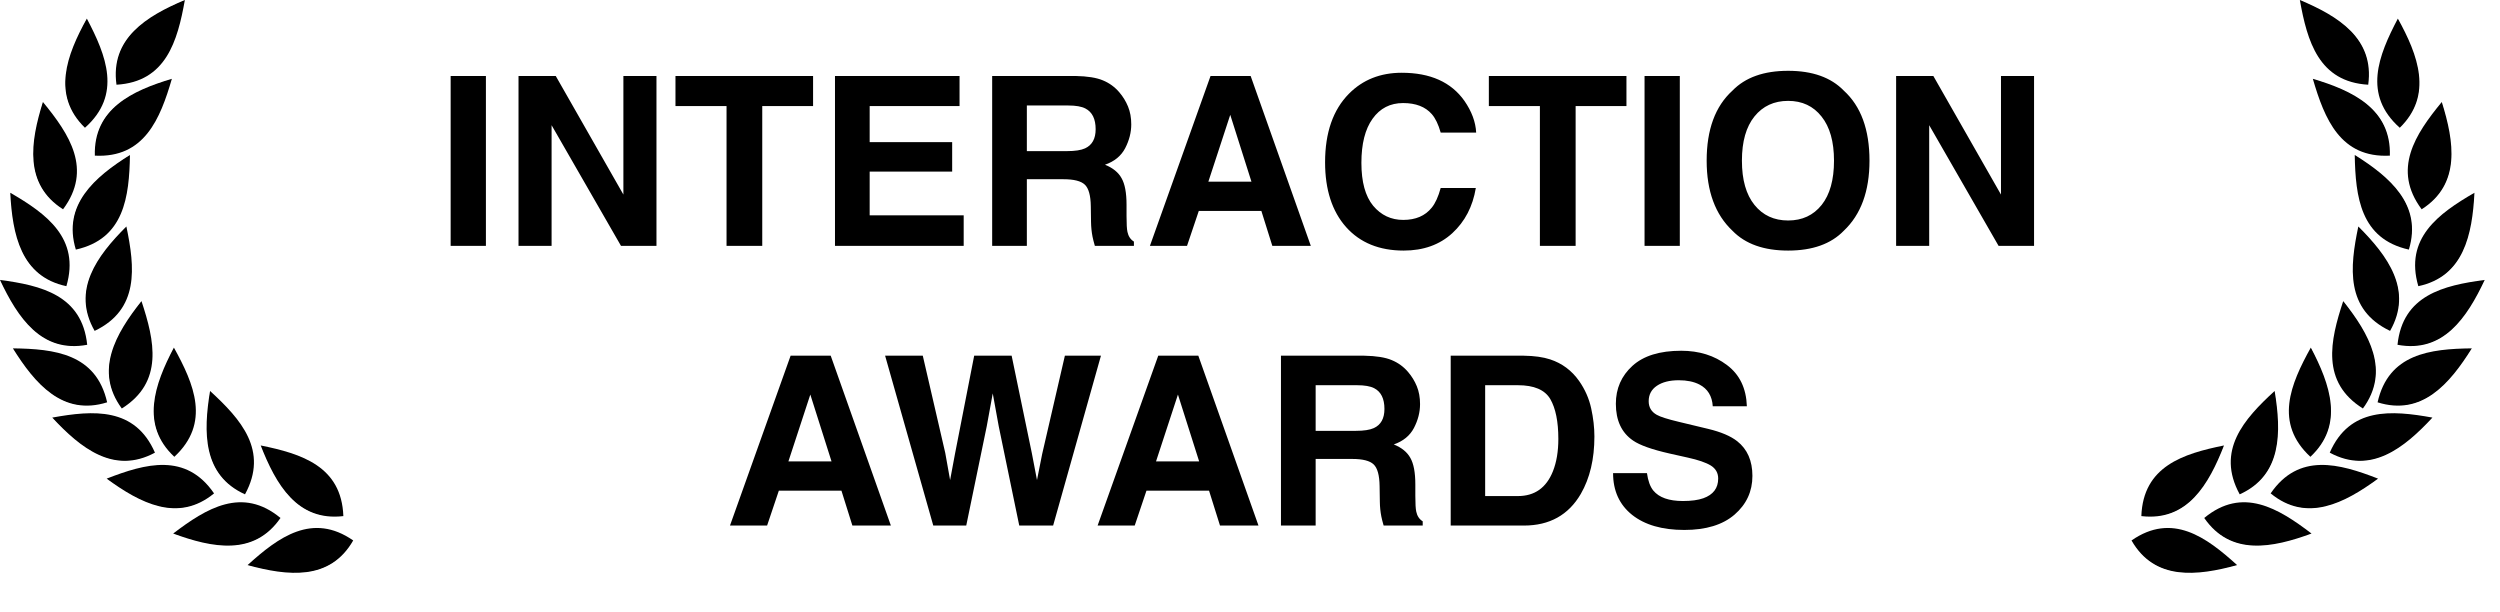<svg width="143" height="35" viewBox="0 0 143 35" fill="none" xmlns="http://www.w3.org/2000/svg">
<path fill-rule="evenodd" clip-rule="evenodd" d="M20.203 30.914C17.87 29.296 15.934 30.716 14.162 32.323C16.45 32.949 18.874 33.233 20.203 30.914Z" fill="black"/>
<path fill-rule="evenodd" clip-rule="evenodd" d="M20.139 30.92L14.248 32.316C16.713 32.93 18.879 33.121 20.139 30.92Z" fill="black"/>
<path fill-rule="evenodd" clip-rule="evenodd" d="M19.64 29.521C19.537 26.671 17.25 25.954 14.913 25.48C15.78 27.703 17 29.832 19.64 29.521V29.521Z" fill="black"/>
<path fill-rule="evenodd" clip-rule="evenodd" d="M19.598 29.474L14.97 25.546C15.953 27.905 17.093 29.769 19.598 29.474Z" fill="black"/>
<path fill-rule="evenodd" clip-rule="evenodd" d="M16.044 29.628C13.856 27.818 11.808 29.069 9.906 30.518C12.134 31.337 14.525 31.826 16.044 29.628Z" fill="black"/>
<path fill-rule="evenodd" clip-rule="evenodd" d="M15.98 29.629L9.993 30.518C12.398 31.34 14.54 31.714 15.98 29.629Z" fill="black"/>
<path fill-rule="evenodd" clip-rule="evenodd" d="M14.014 28.276C15.378 25.777 13.78 23.979 12.016 22.364C11.627 24.721 11.59 27.178 14.014 28.276Z" fill="black"/>
<path fill-rule="evenodd" clip-rule="evenodd" d="M14.002 28.214L12.031 22.451C11.672 24.984 11.701 27.172 14.002 28.214Z" fill="black"/>
<path fill-rule="evenodd" clip-rule="evenodd" d="M12.244 28.222C10.635 25.876 8.324 26.511 6.101 27.378C8.019 28.782 10.185 29.915 12.244 28.222Z" fill="black"/>
<path fill-rule="evenodd" clip-rule="evenodd" d="M12.184 28.206L6.185 27.403C8.273 28.86 10.23 29.812 12.184 28.206Z" fill="black"/>
<path fill-rule="evenodd" clip-rule="evenodd" d="M9.972 26.129C12.055 24.197 11.109 21.98 9.947 19.883C8.834 21.992 8.021 24.31 9.972 26.129Z" fill="black"/>
<path fill-rule="evenodd" clip-rule="evenodd" d="M9.98 26.066L9.935 19.97C8.794 22.256 8.129 24.34 9.98 26.066Z" fill="black"/>
<path fill-rule="evenodd" clip-rule="evenodd" d="M8.863 25.892C7.725 23.28 5.337 23.461 2.99 23.886C4.609 25.632 6.521 27.159 8.863 25.892Z" fill="black"/>
<path fill-rule="evenodd" clip-rule="evenodd" d="M8.806 25.863L3.067 23.925C4.843 25.755 6.584 27.065 8.806 25.863Z" fill="black"/>
<path fill-rule="evenodd" clip-rule="evenodd" d="M6.967 23.366C9.369 21.857 8.848 19.502 8.093 17.224C6.61 19.089 5.385 21.214 6.967 23.366Z" fill="black"/>
<path fill-rule="evenodd" clip-rule="evenodd" d="M6.986 23.305L8.064 17.306C6.522 19.339 5.485 21.263 6.986 23.305Z" fill="black"/>
<path fill-rule="evenodd" clip-rule="evenodd" d="M6.128 23.013C5.501 20.232 3.122 19.955 0.738 19.926C1.999 21.949 3.59 23.812 6.128 23.013Z" fill="black"/>
<path fill-rule="evenodd" clip-rule="evenodd" d="M6.078 22.974L0.807 19.978C2.207 22.113 3.67 23.732 6.078 22.974Z" fill="black"/>
<path fill-rule="evenodd" clip-rule="evenodd" d="M5.413 18.927C7.971 17.704 7.721 15.305 7.229 12.955C5.544 14.636 4.086 16.607 5.413 18.927V18.927Z" fill="black"/>
<path fill-rule="evenodd" clip-rule="evenodd" d="M5.439 18.869L7.192 13.035C5.429 14.877 4.18 16.668 5.439 18.869Z" fill="black"/>
<path fill-rule="evenodd" clip-rule="evenodd" d="M4.988 19.722C4.694 16.886 2.364 16.326 0 16.012C1.014 18.171 2.374 20.212 4.988 19.722Z" fill="black"/>
<path fill-rule="evenodd" clip-rule="evenodd" d="M4.943 19.678L0.062 16.073C1.201 18.36 2.463 20.142 4.943 19.678Z" fill="black"/>
<path fill-rule="evenodd" clip-rule="evenodd" d="M4.338 14.277C7.103 13.662 7.391 11.267 7.434 8.865C5.418 10.125 3.56 11.717 4.338 14.277V14.277Z" fill="black"/>
<path fill-rule="evenodd" clip-rule="evenodd" d="M4.377 14.226L7.38 8.934C5.253 10.332 3.639 11.797 4.377 14.226Z" fill="black"/>
<path fill-rule="evenodd" clip-rule="evenodd" d="M3.797 16.369C4.597 13.634 2.655 12.223 0.587 11.026C0.709 13.411 1.195 15.82 3.797 16.369Z" fill="black"/>
<path fill-rule="evenodd" clip-rule="evenodd" d="M3.772 16.31L0.622 11.105C0.81 13.657 1.304 15.789 3.772 16.31Z" fill="black"/>
<path fill-rule="evenodd" clip-rule="evenodd" d="M5.425 8.903C8.253 9.046 9.159 6.813 9.831 4.508C7.556 5.186 5.346 6.227 5.425 8.903V8.903Z" fill="black"/>
<path fill-rule="evenodd" clip-rule="evenodd" d="M5.475 8.865L9.76 4.561C7.341 5.343 5.4 6.326 5.475 8.865V8.865Z" fill="black"/>
<path fill-rule="evenodd" clip-rule="evenodd" d="M3.606 11.972C5.306 9.691 3.976 7.685 2.455 5.835C1.74 8.113 1.36 10.541 3.606 11.972Z" fill="black"/>
<path fill-rule="evenodd" clip-rule="evenodd" d="M3.602 11.908L2.458 5.922C1.748 8.379 1.471 10.55 3.602 11.908Z" fill="black"/>
<path fill-rule="evenodd" clip-rule="evenodd" d="M6.663 4.846C9.489 4.682 10.153 2.364 10.574 0C8.385 0.92 6.298 2.194 6.663 4.846Z" fill="black"/>
<path fill-rule="evenodd" clip-rule="evenodd" d="M6.71 4.802L10.511 0.059C8.19 1.098 6.364 2.286 6.71 4.802Z" fill="black"/>
<path fill-rule="evenodd" clip-rule="evenodd" d="M4.859 7.308C6.983 5.422 6.085 3.186 4.968 1.064C3.81 3.148 2.947 5.447 4.859 7.308Z" fill="black"/>
<path fill-rule="evenodd" clip-rule="evenodd" d="M4.868 7.246L4.955 1.15C3.764 3.411 3.055 5.48 4.868 7.246Z" fill="black"/>
<path d="M25.777 4.346H27.794V14.062H25.777V4.346ZM37.55 14.062H35.52L31.551 7.161V14.062H29.659V4.346H31.789L35.658 11.129V4.346H37.55V14.062ZM46.508 4.346V6.067H43.601V14.062H41.558V6.067H38.637V4.346H46.508ZM54.464 9.817H49.745V12.316H55.123V14.062H47.761V4.346H54.886V6.067H49.745V8.13H54.464V9.817ZM60.832 10.252H58.736V14.062H56.752V4.346H61.517C62.199 4.359 62.722 4.443 63.086 4.597C63.456 4.75 63.767 4.977 64.022 5.276C64.233 5.522 64.4 5.794 64.523 6.093C64.646 6.392 64.708 6.732 64.708 7.115C64.708 7.576 64.591 8.031 64.359 8.479C64.126 8.923 63.741 9.237 63.205 9.422C63.653 9.602 63.97 9.859 64.154 10.193C64.343 10.523 64.438 11.028 64.438 11.709V12.362C64.438 12.806 64.455 13.107 64.49 13.265C64.543 13.515 64.666 13.7 64.86 13.819V14.062H62.625C62.563 13.847 62.52 13.674 62.493 13.542C62.44 13.269 62.412 12.99 62.407 12.705L62.394 11.802C62.386 11.182 62.271 10.769 62.051 10.562C61.836 10.356 61.43 10.252 60.832 10.252ZM62.065 8.486C62.469 8.301 62.671 7.937 62.671 7.392C62.671 6.803 62.476 6.407 62.084 6.205C61.865 6.091 61.535 6.034 61.096 6.034H58.736V8.644H61.036C61.493 8.644 61.836 8.591 62.065 8.486ZM72.15 12.065H68.571L67.898 14.062H65.776L69.243 4.346H71.537L74.978 14.062H72.776L72.15 12.065ZM71.583 10.391L70.37 6.568L69.118 10.391H71.583ZM83.073 13.337C82.348 14.001 81.42 14.333 80.291 14.333C78.894 14.333 77.795 13.884 76.995 12.988C76.195 12.087 75.795 10.852 75.795 9.283C75.795 7.587 76.25 6.28 77.16 5.361C77.951 4.562 78.957 4.162 80.179 4.162C81.814 4.162 83.009 4.698 83.765 5.77C84.182 6.372 84.406 6.976 84.437 7.583H82.407C82.275 7.117 82.106 6.765 81.899 6.528C81.53 6.106 80.983 5.895 80.258 5.895C79.52 5.895 78.938 6.194 78.511 6.792C78.085 7.385 77.872 8.227 77.872 9.316C77.872 10.406 78.096 11.224 78.544 11.769C78.997 12.309 79.57 12.579 80.265 12.579C80.977 12.579 81.519 12.346 81.893 11.881C82.099 11.63 82.271 11.254 82.407 10.753H84.417C84.242 11.812 83.793 12.674 83.073 13.337ZM93.033 4.346V6.067H90.126V14.062H88.082V6.067H85.162V4.346H93.033ZM94.068 4.346H96.085V14.062H94.068V4.346ZM102.281 14.333C100.893 14.333 99.831 13.955 99.097 13.199C98.113 12.272 97.621 10.936 97.621 9.191C97.621 7.411 98.113 6.075 99.097 5.183C99.831 4.427 100.893 4.05 102.281 4.05C103.67 4.05 104.731 4.427 105.465 5.183C106.445 6.075 106.935 7.411 106.935 9.191C106.935 10.936 106.445 12.272 105.465 13.199C104.731 13.955 103.67 14.333 102.281 14.333ZM104.199 11.722C104.67 11.129 104.905 10.285 104.905 9.191C104.905 8.101 104.667 7.26 104.193 6.667C103.723 6.069 103.085 5.77 102.281 5.77C101.477 5.77 100.835 6.067 100.356 6.66C99.877 7.253 99.638 8.097 99.638 9.191C99.638 10.285 99.877 11.129 100.356 11.722C100.835 12.316 101.477 12.612 102.281 12.612C103.085 12.612 103.725 12.316 104.199 11.722ZM116.348 14.062H114.318L110.35 7.161V14.062H108.458V4.346H110.587L114.456 11.129V4.346H116.348V14.062ZM48.13 28.065H44.55L43.878 30.062H41.755L45.223 20.346H47.517L50.958 30.062H48.756L48.13 28.065ZM47.563 26.391L46.35 22.568L45.097 26.391H47.563ZM60.911 20.346H62.974L60.239 30.062H58.301L57.127 24.38L56.785 22.502L56.442 24.38L55.269 30.062H53.383L50.628 20.346H52.783L54.069 25.91L54.346 27.459L54.629 25.943L55.723 20.346H57.866L59.019 25.91L59.316 27.459L59.612 25.969L60.911 20.346ZM69.157 28.065H65.578L64.906 30.062H62.783L66.251 20.346H68.544L71.985 30.062H69.784L69.157 28.065ZM68.591 26.391L67.378 22.568L66.125 26.391H68.591ZM77.351 26.252H75.255V30.062H73.271V20.346H78.037C78.718 20.359 79.241 20.443 79.605 20.597C79.975 20.75 80.287 20.977 80.541 21.276C80.752 21.522 80.919 21.794 81.042 22.093C81.165 22.392 81.227 22.732 81.227 23.115C81.227 23.576 81.111 24.031 80.878 24.479C80.645 24.923 80.26 25.237 79.724 25.422C80.172 25.602 80.489 25.859 80.673 26.193C80.862 26.523 80.957 27.028 80.957 27.709V28.362C80.957 28.806 80.974 29.107 81.01 29.265C81.062 29.515 81.185 29.7 81.379 29.819V30.062H79.144C79.082 29.847 79.038 29.674 79.012 29.542C78.959 29.269 78.931 28.99 78.927 28.705L78.913 27.802C78.904 27.182 78.79 26.769 78.57 26.562C78.355 26.356 77.949 26.252 77.351 26.252ZM78.584 24.486C78.988 24.301 79.19 23.936 79.19 23.392C79.19 22.803 78.995 22.407 78.603 22.205C78.384 22.091 78.054 22.034 77.615 22.034H75.255V24.644H77.555C78.012 24.644 78.355 24.591 78.584 24.486ZM87.166 30.062H82.98V20.346H87.166C87.768 20.355 88.269 20.425 88.669 20.557C89.35 20.781 89.902 21.192 90.324 21.79C90.662 22.273 90.893 22.796 91.016 23.359C91.139 23.921 91.2 24.457 91.2 24.967C91.2 26.259 90.941 27.353 90.423 28.25C89.719 29.458 88.634 30.062 87.166 30.062ZM88.676 22.825C88.364 22.297 87.746 22.034 86.823 22.034H84.951V28.375H86.823C87.781 28.375 88.449 27.903 88.827 26.958C89.034 26.439 89.137 25.822 89.137 25.105C89.137 24.117 88.983 23.356 88.676 22.825ZM96.263 28.658C96.742 28.658 97.131 28.606 97.43 28.5C97.996 28.298 98.28 27.922 98.28 27.373C98.28 27.052 98.139 26.804 97.858 26.628C97.577 26.457 97.135 26.305 96.533 26.173L95.505 25.943C94.494 25.714 93.795 25.466 93.409 25.198C92.754 24.75 92.427 24.049 92.427 23.095C92.427 22.225 92.743 21.502 93.376 20.926C94.008 20.351 94.938 20.063 96.164 20.063C97.188 20.063 98.06 20.335 98.781 20.88C99.506 21.421 99.886 22.207 99.921 23.24H97.97C97.935 22.655 97.68 22.24 97.206 21.994C96.889 21.831 96.496 21.75 96.026 21.75C95.503 21.75 95.085 21.856 94.773 22.067C94.461 22.278 94.305 22.572 94.305 22.95C94.305 23.297 94.459 23.556 94.767 23.728C94.964 23.842 95.386 23.976 96.032 24.13L97.707 24.532C98.44 24.708 98.994 24.943 99.368 25.237C99.948 25.694 100.238 26.356 100.238 27.221C100.238 28.109 99.897 28.847 99.216 29.436C98.539 30.021 97.581 30.313 96.342 30.313C95.076 30.313 94.081 30.025 93.356 29.45C92.631 28.869 92.268 28.074 92.268 27.063H94.206C94.268 27.507 94.389 27.839 94.569 28.059C94.898 28.459 95.463 28.658 96.263 28.658Z" fill="black"/>
<path fill-rule="evenodd" clip-rule="evenodd" d="M121.923 30.914C124.254 29.296 126.19 30.716 127.963 32.323C125.675 32.949 123.251 33.233 121.923 30.914Z" fill="black"/>
<path fill-rule="evenodd" clip-rule="evenodd" d="M121.986 30.92L127.877 32.316C125.411 32.93 123.246 33.121 121.986 30.92Z" fill="black"/>
<path fill-rule="evenodd" clip-rule="evenodd" d="M122.485 29.521C122.588 26.671 124.875 25.954 127.212 25.48C126.345 27.703 125.125 29.832 122.485 29.521V29.521Z" fill="black"/>
<path fill-rule="evenodd" clip-rule="evenodd" d="M122.527 29.474L127.155 25.546C126.172 27.905 125.032 29.769 122.527 29.474Z" fill="black"/>
<path fill-rule="evenodd" clip-rule="evenodd" d="M126.082 29.628C128.27 27.818 130.318 29.069 132.219 30.518C129.991 31.337 127.6 31.826 126.082 29.628Z" fill="black"/>
<path fill-rule="evenodd" clip-rule="evenodd" d="M126.146 29.629L132.133 30.518C129.727 31.34 127.586 31.714 126.146 29.629Z" fill="black"/>
<path fill-rule="evenodd" clip-rule="evenodd" d="M128.111 28.276C126.747 25.777 128.345 23.979 130.109 22.364C130.498 24.721 130.535 27.178 128.111 28.276Z" fill="black"/>
<path fill-rule="evenodd" clip-rule="evenodd" d="M128.123 28.215L130.093 22.451C130.452 24.984 130.423 27.173 128.123 28.215Z" fill="black"/>
<path fill-rule="evenodd" clip-rule="evenodd" d="M129.881 28.222C131.491 25.876 133.801 26.511 136.025 27.378C134.106 28.782 131.941 29.915 129.881 28.222Z" fill="black"/>
<path fill-rule="evenodd" clip-rule="evenodd" d="M129.942 28.206L135.941 27.403C133.852 28.86 131.896 29.812 129.942 28.206Z" fill="black"/>
<path fill-rule="evenodd" clip-rule="evenodd" d="M132.154 26.129C130.071 24.197 131.016 21.98 132.178 19.883C133.292 21.992 134.104 24.31 132.154 26.129Z" fill="black"/>
<path fill-rule="evenodd" clip-rule="evenodd" d="M132.146 26.066L132.19 19.97C133.332 22.256 133.996 24.34 132.146 26.066Z" fill="black"/>
<path fill-rule="evenodd" clip-rule="evenodd" d="M133.262 25.892C134.4 23.28 136.788 23.461 139.135 23.886C137.516 25.632 135.604 27.159 133.262 25.892Z" fill="black"/>
<path fill-rule="evenodd" clip-rule="evenodd" d="M133.319 25.863L139.058 23.925C137.282 25.755 135.541 27.065 133.319 25.863Z" fill="black"/>
<path fill-rule="evenodd" clip-rule="evenodd" d="M135.158 23.366C132.756 21.857 133.277 19.502 134.032 17.224C135.515 19.089 136.74 21.214 135.158 23.366Z" fill="black"/>
<path fill-rule="evenodd" clip-rule="evenodd" d="M135.139 23.305L134.061 17.306C135.603 19.339 136.64 21.263 135.139 23.305Z" fill="black"/>
<path fill-rule="evenodd" clip-rule="evenodd" d="M135.998 23.013C136.624 20.232 139.003 19.955 141.388 19.926C140.126 21.949 138.535 23.812 135.998 23.013Z" fill="black"/>
<path fill-rule="evenodd" clip-rule="evenodd" d="M136.048 22.974L141.319 19.978C139.919 22.113 138.455 23.732 136.048 22.974Z" fill="black"/>
<path fill-rule="evenodd" clip-rule="evenodd" d="M136.712 18.927C134.154 17.704 134.404 15.305 134.896 12.955C136.581 14.636 138.039 16.607 136.712 18.927V18.927Z" fill="black"/>
<path fill-rule="evenodd" clip-rule="evenodd" d="M136.687 18.869L134.933 13.035C136.697 14.877 137.945 16.668 136.687 18.869Z" fill="black"/>
<path fill-rule="evenodd" clip-rule="evenodd" d="M137.137 19.722C137.431 16.886 139.761 16.326 142.125 16.012C141.111 18.171 139.751 20.212 137.137 19.722Z" fill="black"/>
<path fill-rule="evenodd" clip-rule="evenodd" d="M137.182 19.678L142.062 16.073C140.924 18.36 139.662 20.142 137.182 19.678Z" fill="black"/>
<path fill-rule="evenodd" clip-rule="evenodd" d="M137.787 14.277C135.022 13.662 134.734 11.267 134.691 8.865C136.707 10.125 138.565 11.717 137.787 14.277V14.277Z" fill="black"/>
<path fill-rule="evenodd" clip-rule="evenodd" d="M137.748 14.226L134.745 8.934C136.872 10.332 138.486 11.797 137.748 14.226Z" fill="black"/>
<path fill-rule="evenodd" clip-rule="evenodd" d="M138.328 16.369C137.528 13.634 139.471 12.223 141.538 11.026C141.417 13.411 140.93 15.82 138.328 16.369Z" fill="black"/>
<path fill-rule="evenodd" clip-rule="evenodd" d="M138.354 16.31L141.504 11.105C141.316 13.657 140.822 15.789 138.354 16.31Z" fill="black"/>
<path fill-rule="evenodd" clip-rule="evenodd" d="M136.7 8.903C133.872 9.046 132.966 6.813 132.294 4.508C134.569 5.186 136.779 6.227 136.7 8.903V8.903Z" fill="black"/>
<path fill-rule="evenodd" clip-rule="evenodd" d="M136.65 8.865L132.365 4.561C134.784 5.343 136.725 6.326 136.65 8.865V8.865Z" fill="black"/>
<path fill-rule="evenodd" clip-rule="evenodd" d="M138.519 11.972C136.819 9.691 138.149 7.685 139.67 5.835C140.385 8.113 140.765 10.541 138.519 11.972Z" fill="black"/>
<path fill-rule="evenodd" clip-rule="evenodd" d="M138.523 11.908L139.667 5.922C140.377 8.379 140.654 10.55 138.523 11.908Z" fill="black"/>
<path fill-rule="evenodd" clip-rule="evenodd" d="M135.462 4.846C132.636 4.682 131.972 2.364 131.551 0C133.74 0.92 135.826 2.194 135.462 4.846Z" fill="black"/>
<path fill-rule="evenodd" clip-rule="evenodd" d="M135.416 4.802L131.614 0.059C133.936 1.098 135.761 2.286 135.416 4.802Z" fill="black"/>
<path fill-rule="evenodd" clip-rule="evenodd" d="M137.267 7.308C135.143 5.422 136.041 3.186 137.157 1.064C138.316 3.148 139.178 5.447 137.267 7.308Z" fill="black"/>
<path fill-rule="evenodd" clip-rule="evenodd" d="M137.257 7.246L137.171 1.15C138.361 3.411 139.07 5.48 137.257 7.246Z" fill="black"/>
</svg>
